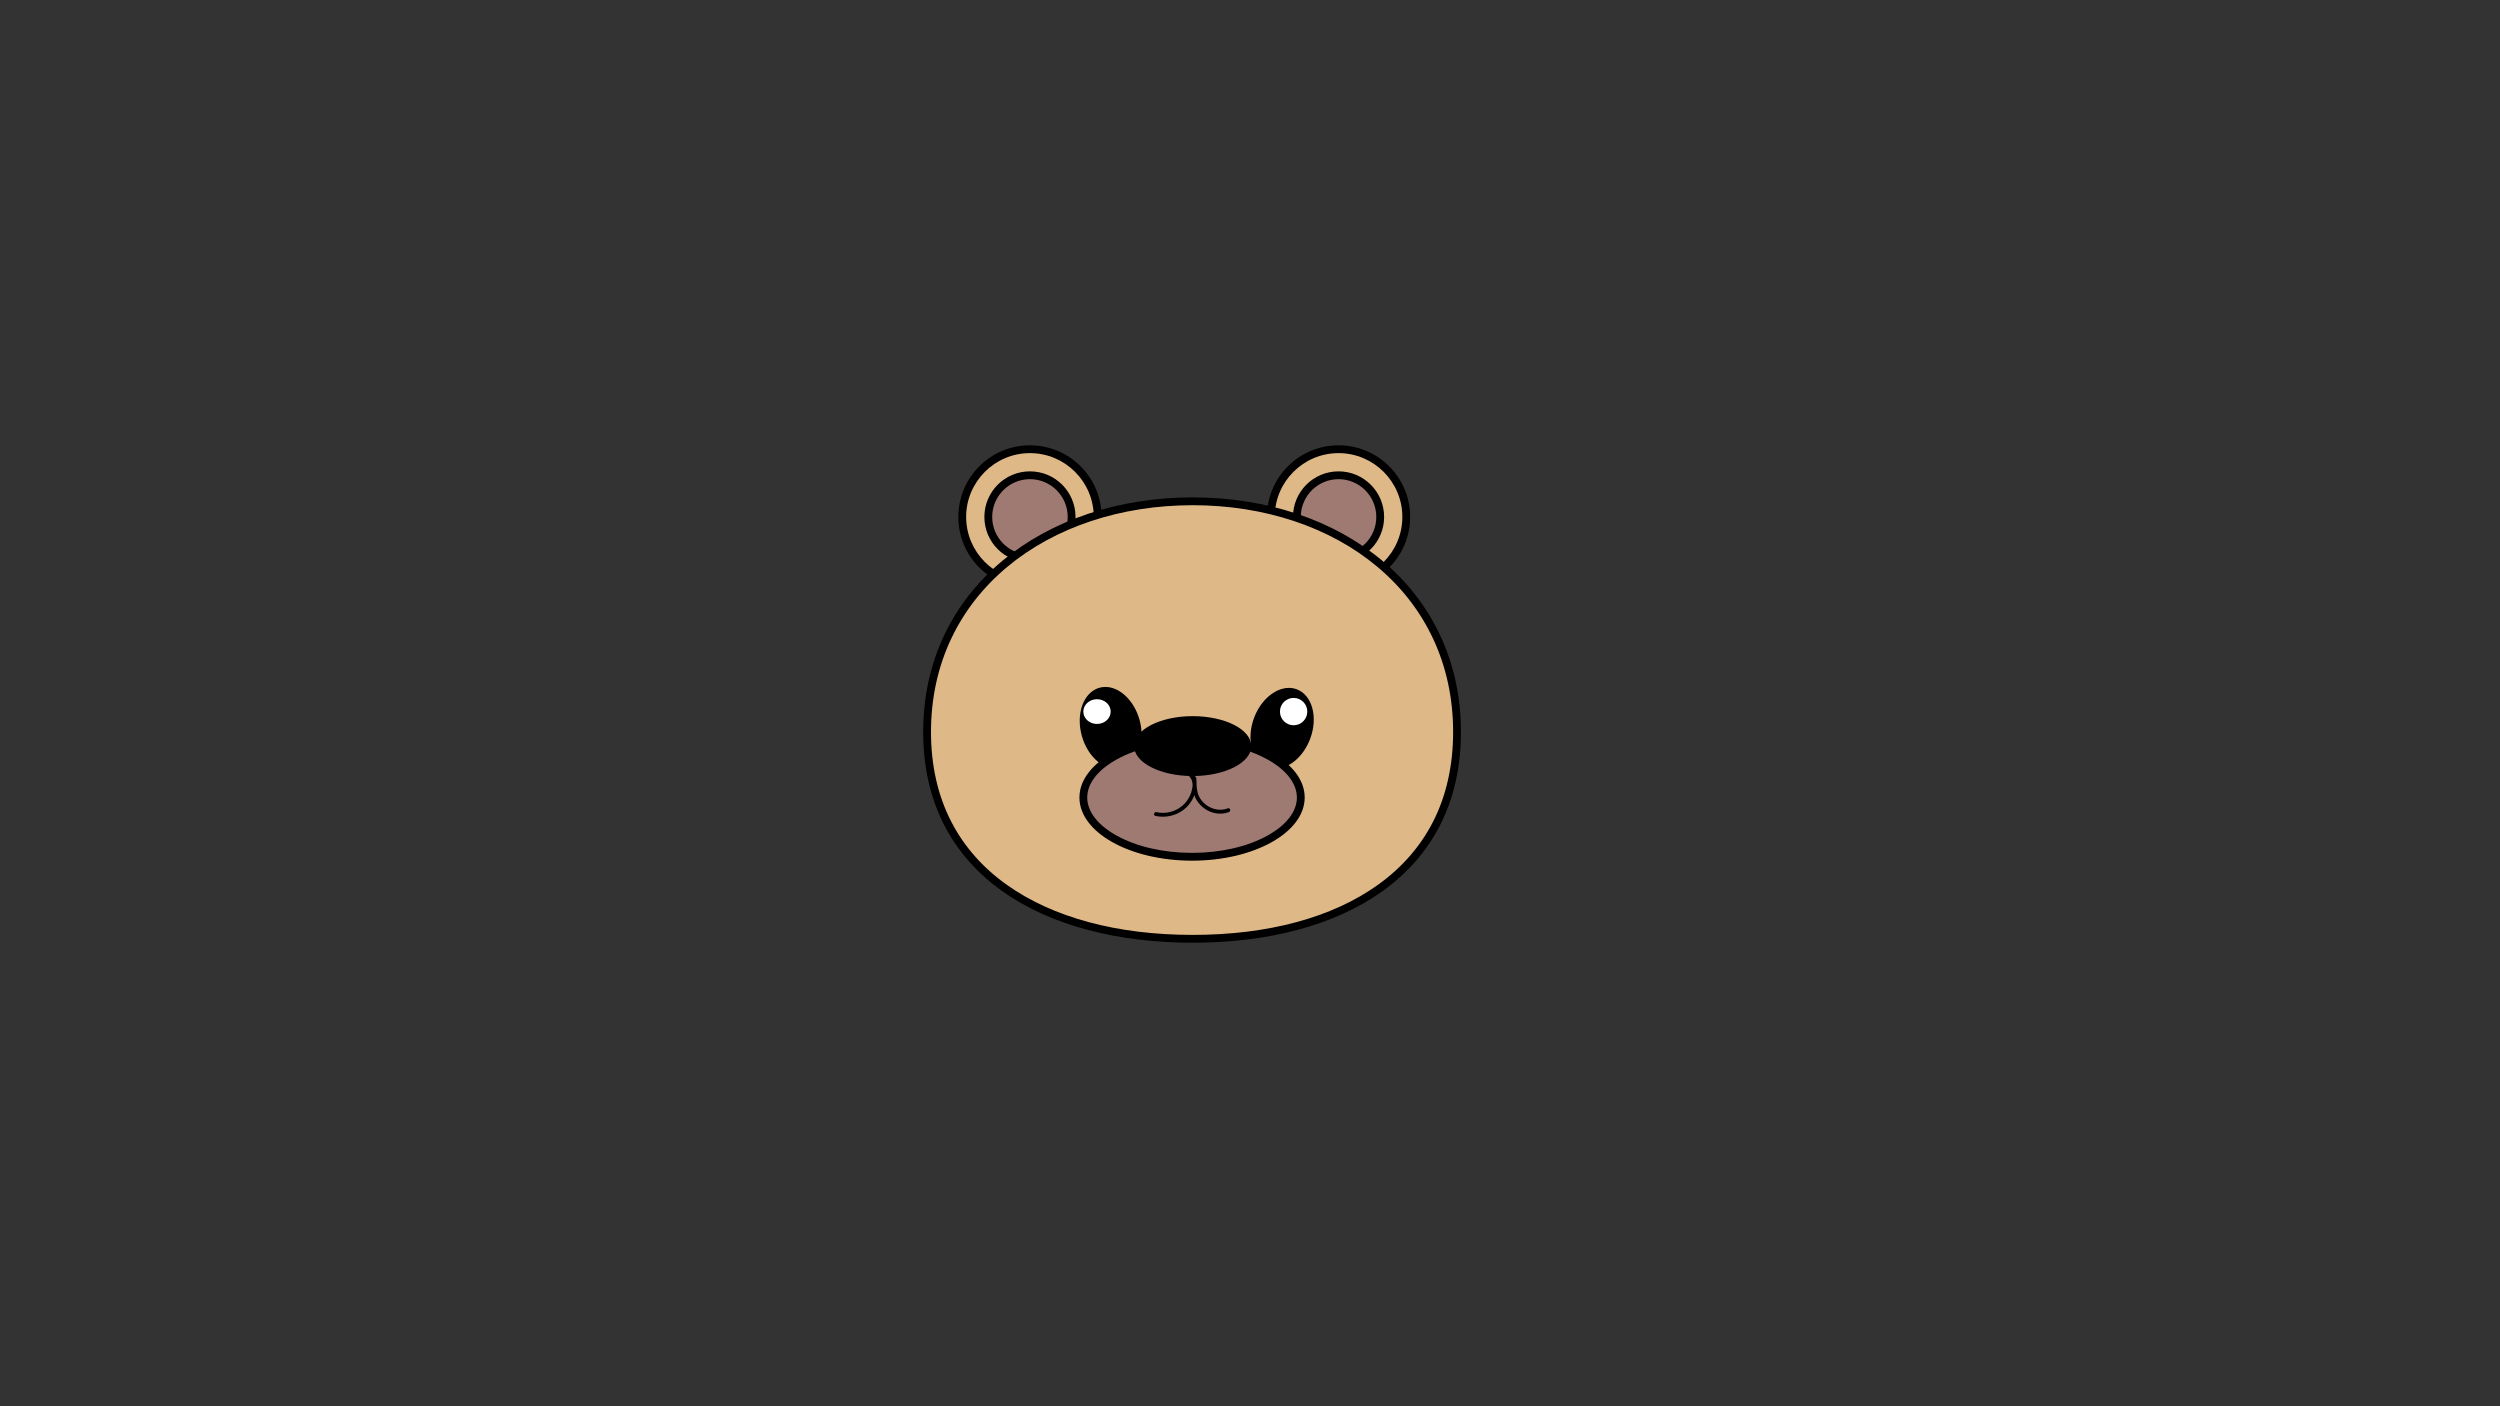 <?xml version="1.0" encoding="utf-8"?>
<!-- Generator: Adobe Illustrator 24.3.0, SVG Export Plug-In . SVG Version: 6.00 Build 0)  -->
<svg version="1.1" id="Слой_1" xmlns="http://www.w3.org/2000/svg" xmlns:xlink="http://www.w3.org/1999/xlink" x="0px" y="0px"
	 viewBox="0 0 1920 1080" style="enable-background:new 0 0 1920 1080;" xml:space="preserve">
<rect x="0" y="0" width="1920" height="1080" fill="#333333" stroke="none"/>
<style type="text/css">
	.st0{fill:BurlyWood;}
	.st1{fill:#9e7a73;}
	.st2{fill:#FFFFFF;}
</style>
<g>
	<circle class="st0" cx="1028" cy="397" r="52" stroke="10"/>
	<path d="M1028,348c27.02,0,49,21.98,49,49c0,27.02-21.98,49-49,49s-49-21.98-49-49C979,369.98,1000.98,348,1028,348 M1028,342
		c-30.38,0-55,24.62-55,55s24.62,55,55,55c30.38,0,55-24.62,55-55S1058.38,342,1028,342L1028,342z"/>
</g>
<g>
	<circle class="st1" cx="1028" cy="397" r="32"/>
	<path d="M1028,368c15.99,0,29,13.01,29,29c0,15.99-13.01,29-29,29c-15.99,0-29-13.01-29-29C999,381.01,1012.01,368,1028,368
		 M1028,362c-19.33,0-35,15.67-35,35s15.67,35,35,35s35-15.67,35-35S1047.33,362,1028,362L1028,362z"/>
</g>
<g>
	<circle class="st0" cx="791" cy="397" r="52"/>
	<path d="M791,348c27.02,0,49,21.98,49,49c0,27.02-21.98,49-49,49s-49-21.98-49-49C742,369.98,763.98,348,791,348 M791,342
		c-30.38,0-55,24.62-55,55s24.62,55,55,55s55-24.62,55-55S821.38,342,791,342L791,342z"/>
</g>
<g>
	<circle class="st1" cx="791" cy="397" r="32"/>
	<path d="M791,368c15.99,0,29,13.01,29,29s-13.01,29-29,29c-15.99,0-29-13.01-29-29S775.01,368,791,368 M791,362
		c-19.33,0-35,15.67-35,35s15.67,35,35,35s35-15.67,35-35S810.33,362,791,362L791,362z"/>
</g>
<g>
	<path class="st0" d="M916,721c-58.67,0-108.64-13.5-144.53-39.04c-18.88-13.44-33.52-30.06-43.5-49.39
		c-10.6-20.53-15.97-44.22-15.97-70.39c0-51.91,20.63-96.55,59.65-129.1C808.82,402.07,860.09,385,916,385
		c55.84,0,106.92,17.07,143.84,48.07c38.7,32.5,59.16,77.14,59.16,129.11c0,26.19-5.32,49.88-15.82,70.4
		c-9.9,19.34-24.42,35.96-43.16,49.39C1024.38,707.5,974.58,721,916,721z"/>
	<path d="M916,388c55.13,0,105.53,16.82,141.91,47.37c18.35,15.4,32.65,33.82,42.51,54.74c10.34,21.91,15.58,46.16,15.58,72.08
		c0,25.71-5.21,48.94-15.49,69.03c-9.68,18.91-23.89,35.17-42.24,48.32C1023.14,704.7,973.95,718,916,718
		c-58.04,0-107.41-13.31-142.79-38.48c-18.49-13.16-32.81-29.42-42.57-48.33c-10.38-20.1-15.64-43.32-15.64-69.02
		c0-25.89,5.29-50.13,15.72-72.06c9.95-20.91,24.37-39.32,42.85-54.74C810.21,404.83,860.79,388,916,388 M916,382
		c-114.05,0-207,70-207,180.18C709,672.36,801.95,724,916,724s206-51.64,206-161.82C1122,452,1030.05,382,916,382L916,382z"/>
</g>
<g>
	<path d="M857.06,587.44c-9.78,0-19.59-9.69-23.32-23.05c-4.31-15.4,0.82-30.35,11.44-33.32c1.21-0.34,2.48-0.51,3.75-0.51
		c9.78,0,19.59,9.69,23.32,23.05c4.31,15.4-0.82,30.35-11.44,33.32C859.6,587.27,858.34,587.44,857.06,587.44z"/>
	<path d="M848.94,527.56v6c8.32,0,17.1,8.97,20.43,20.86c1.97,7.03,1.88,14.11-0.25,19.93c-1.87,5.13-5.11,8.57-9.12,9.69
		c-0.95,0.27-1.94,0.4-2.94,0.4c-8.32,0-17.11-8.97-20.43-20.86c-3.8-13.57,0.49-27.14,9.36-29.62c0.95-0.27,1.94-0.4,2.94-0.4
		L848.94,527.56 M848.94,527.56c-1.53,0-3.06,0.2-4.56,0.62c-12.23,3.42-18.29,19.99-13.53,37.01
		c4.18,14.93,15.29,25.24,26.21,25.24c1.53,0,3.06-0.2,4.56-0.62c12.23-3.42,18.29-19.99,13.53-37.01
		C870.97,537.87,859.86,527.56,848.94,527.56L848.94,527.56z"/>
</g>
<g>
	<path d="M979.43,587.37c-1.72,0-3.39-0.3-4.96-0.89c-4.82-1.81-8.4-6.24-10.08-12.47c-1.78-6.58-1.22-14.3,1.57-21.71
		c4.65-12.36,14.5-21,23.96-21c1.72,0,3.39,0.3,4.96,0.89c4.82,1.81,8.4,6.24,10.08,12.47c1.78,6.58,1.22,14.3-1.57,21.71
		C998.74,578.73,988.89,587.37,979.43,587.37z"/>
	<path d="M989.91,528.3v6c1.36,0,2.67,0.23,3.91,0.7c3.89,1.46,6.82,5.17,8.24,10.44c1.61,5.98,1.09,13.04-1.48,19.88
		c-4.15,11.04-13.05,19.05-21.15,19.05c-1.36,0-2.68-0.23-3.91-0.7c-8.63-3.24-11.72-17.13-6.76-30.32
		c4.15-11.04,13.05-19.05,21.16-19.05L989.91,528.3 M989.91,528.3c-10.45,0-21.57,9.11-26.77,22.94
		c-6.22,16.54-1.62,33.58,10.27,38.05c1.95,0.73,3.97,1.08,6.02,1.08c10.45,0,21.57-9.11,26.77-22.94
		c6.22-16.54,1.62-33.58-10.27-38.05C993.98,528.65,991.96,528.3,989.91,528.3L989.91,528.3z"/>
</g>
<g>
	<path class="st1" d="M915.5,658c-22.6,0-43.8-4.91-59.7-13.82c-15.35-8.61-23.8-19.86-23.8-31.68s8.45-23.07,23.8-31.68
		c15.9-8.91,37.1-13.82,59.7-13.82s43.8,4.91,59.7,13.82c15.35,8.61,23.8,19.86,23.8,31.68s-8.45,23.07-23.8,31.68
		C959.3,653.09,938.1,658,915.5,658z"/>
	<path d="M915.5,570c22.09,0,42.77,4.77,58.23,13.44c14.36,8.05,22.27,18.37,22.27,29.06s-7.91,21.01-22.27,29.06
		C958.27,650.23,937.59,655,915.5,655s-42.77-4.77-58.23-13.44C842.91,633.51,835,623.19,835,612.5s7.91-21.01,22.27-29.06
		C872.73,574.77,893.41,570,915.5,570 M915.5,564c-47.77,0-86.5,21.71-86.5,48.5s38.73,48.5,86.5,48.5s86.5-21.71,86.5-48.5
		S963.27,564,915.5,564L915.5,564z"/>
</g>
<g>
	<ellipse cx="916" cy="573" rx="42" ry="20"/>
	<path d="M916,556c22.32,0,39,8.98,39,17s-16.68,17-39,17s-39-8.98-39-17S893.68,556,916,556 M916,550c-24.85,0-45,10.3-45,23
		s20.15,23,45,23s45-10.3,45-23S940.85,550,916,550L916,550z"/>
</g>
<g>
	<g>
		<path d="M887.38,626.62c7.53,1.68,15.62-0.06,21.74-4.79c6.06-4.69,9.67-12.16,9.88-19.8c0.03-1.02-0.01-2.04-0.12-3.06
			c-0.09-0.84-0.08-1.81-0.69-2.45c-0.69-0.72-1.6-1.3-2.38-1.93c-1.47-1.19-3.51,0.72-2.12,2.12c2.41,2.42,2.22,6.23,2.58,9.4
			c0.34,3.05,1.21,5.94,2.84,8.56c3.15,5.07,8.54,8.83,14.42,9.9c3.44,0.63,6.97,0.38,10.24-0.86c1.79-0.68,1.01-3.58-0.8-2.89
			c-5.38,2.04-11.23,1.04-15.95-2.15c-2.26-1.53-4.2-3.57-5.58-5.93c-1.49-2.53-2.07-5.23-2.33-8.13
			c-0.32-3.58-0.63-7.33-3.31-10.02c-0.71,0.71-1.41,1.41-2.12,2.12c0.62,0.51,1.25,1.02,1.87,1.52c0.14,0.11,0.27,0.23,0.42,0.34
			c0.35,0.27-0.18-0.11-0.16-0.15c-0.11,0.26,0.11,1.05,0.13,1.32c0.03,0.45,0.05,0.89,0.06,1.34c0.04,3.3-0.63,6.64-1.96,9.67
			c-2.73,6.18-8.03,10.79-14.53,12.64c-3.69,1.05-7.59,1.19-11.34,0.36C886.3,623.31,885.5,626.2,887.38,626.62L887.38,626.62z"/>
	</g>
</g>
<ellipse class="st2" cx="842.5" cy="546.5" rx="10.5" ry="9.5"/>
<circle class="st2" cx="993.5" cy="546.5" r="10.5"/>
</svg>

